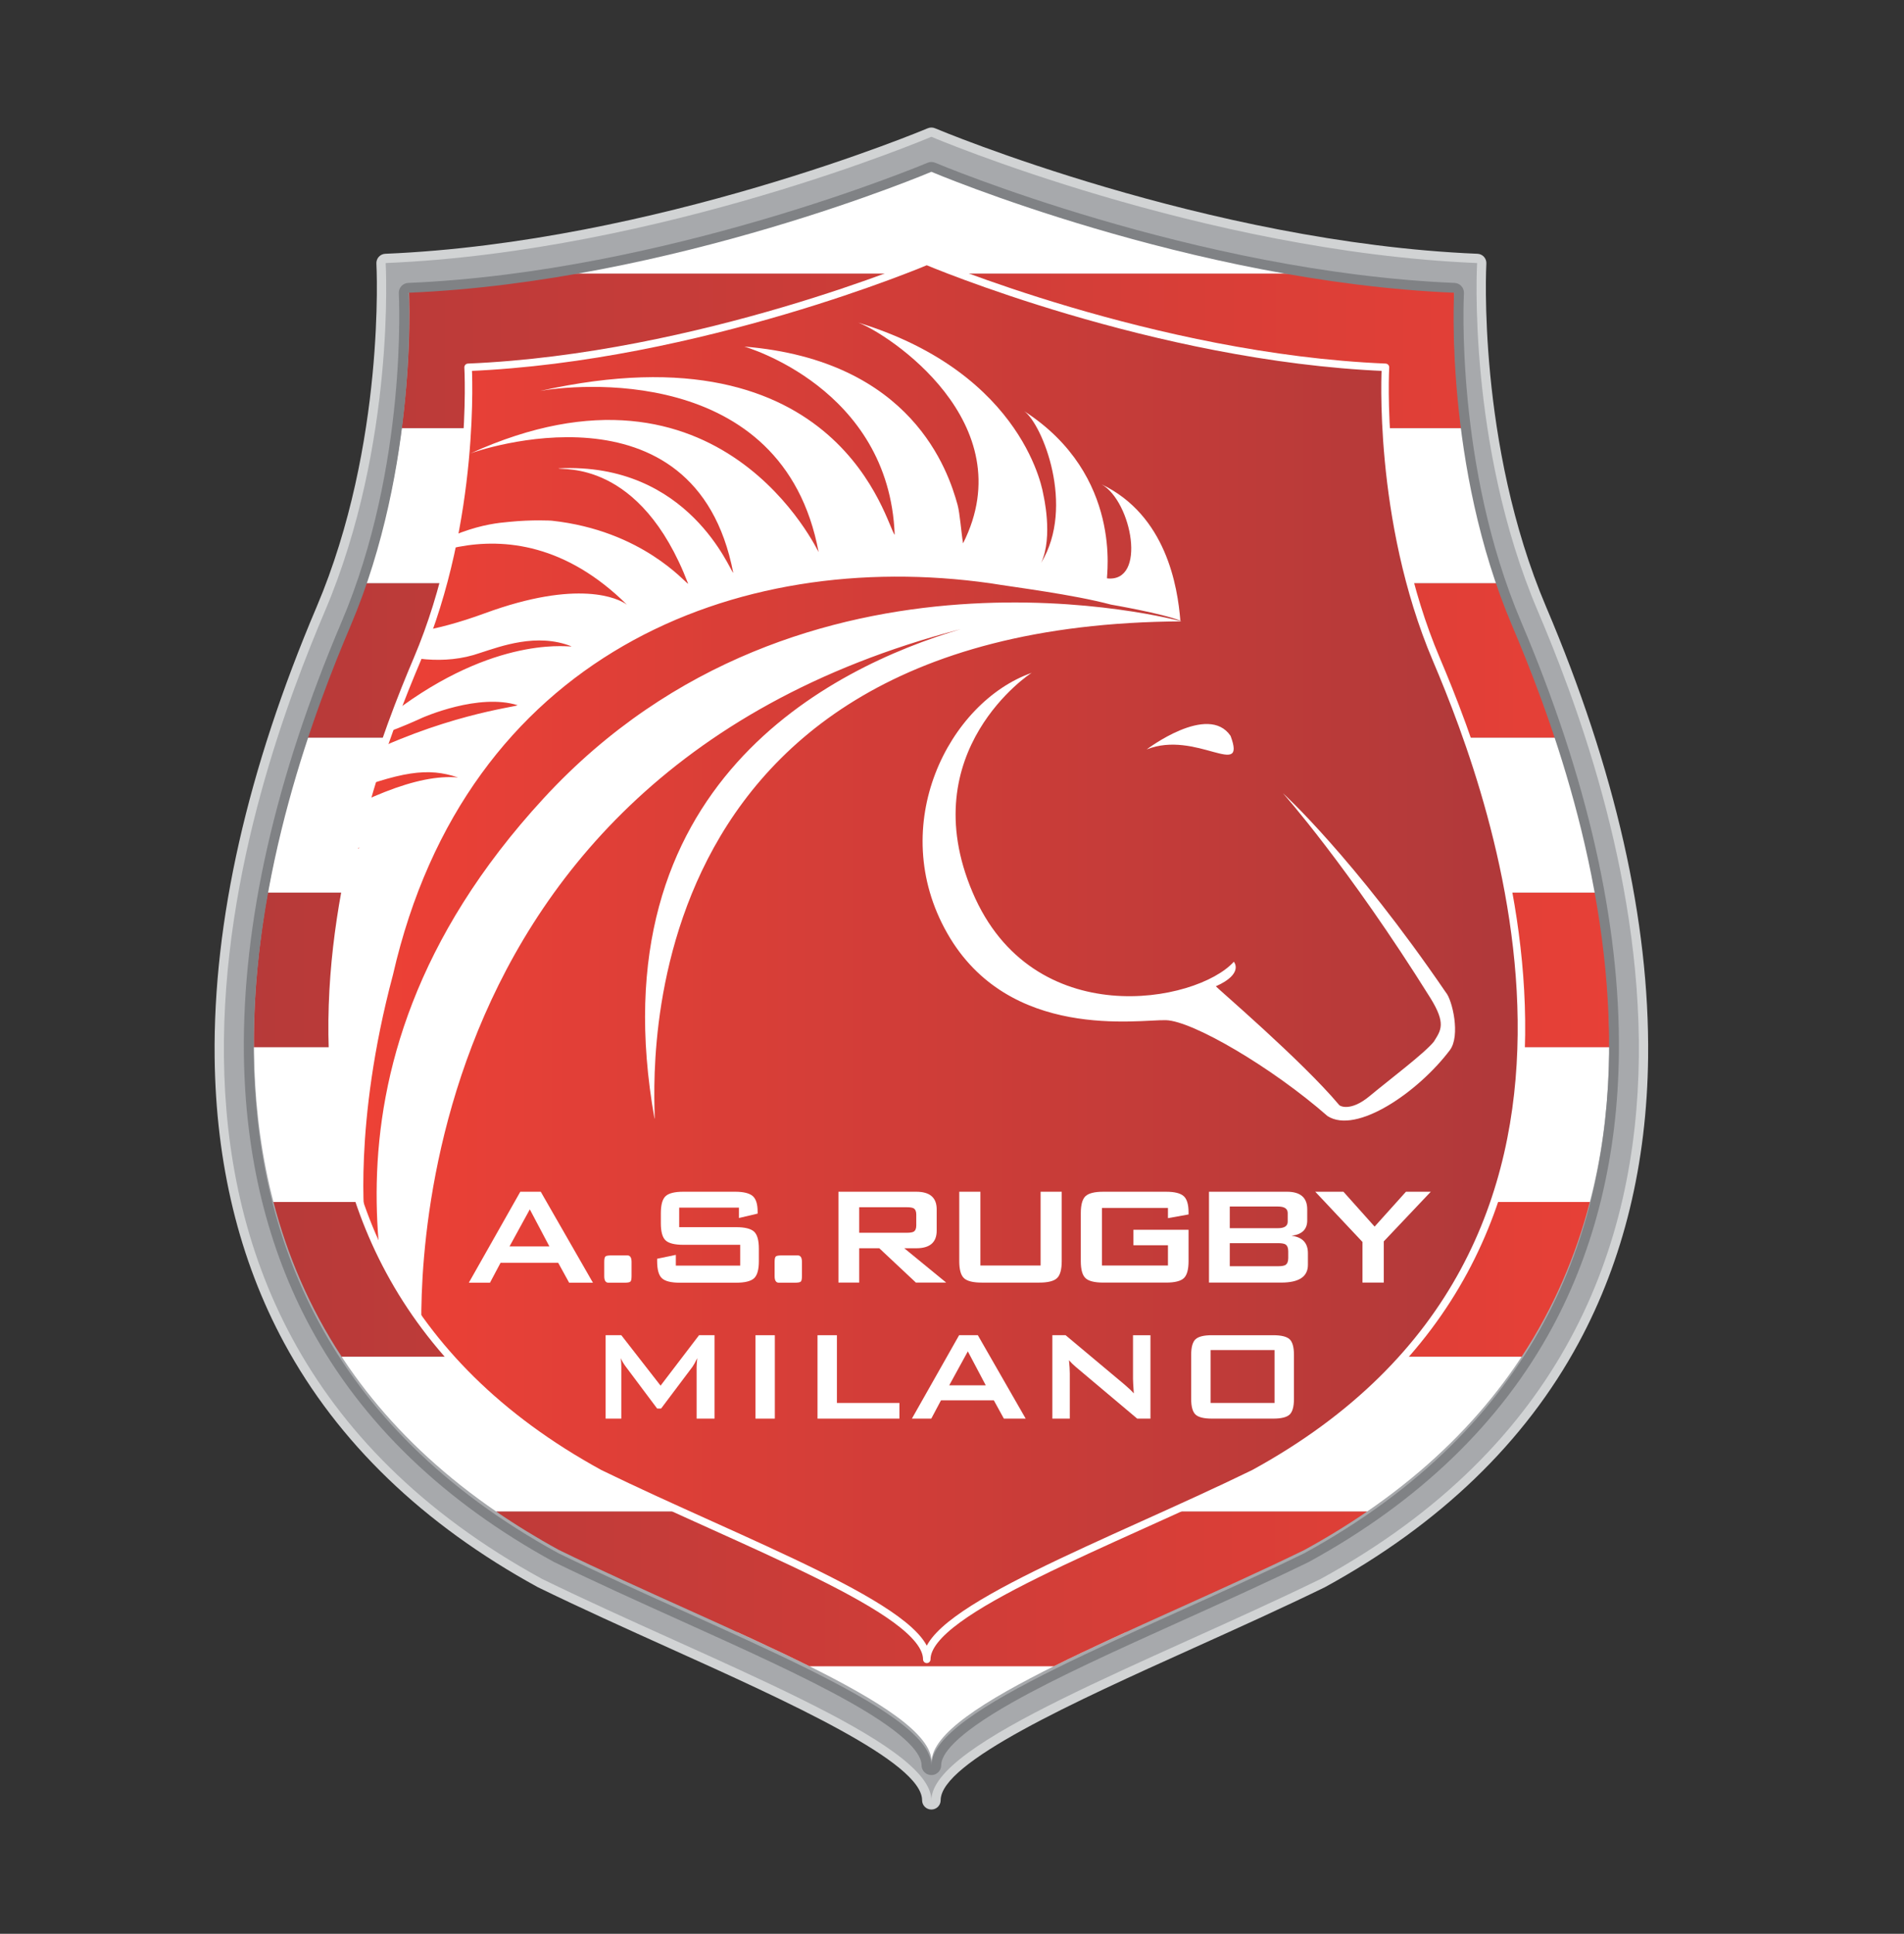 <?xml version="1.0" encoding="utf-8"?>
<!-- Generator: Adobe Illustrator 15.0.0, SVG Export Plug-In . SVG Version: 6.00 Build 0)  -->
<!DOCTYPE svg PUBLIC "-//W3C//DTD SVG 1.1//EN" "http://www.w3.org/Graphics/SVG/1.1/DTD/svg11.dtd">
<svg version="1.1" id="Layer_1" xmlns="http://www.w3.org/2000/svg" xmlns:xlink="http://www.w3.org/1999/xlink" x="0px" y="0px"
	 width="387px" height="393px" viewBox="0 0 387 393" enable-background="new 0 0 387 393" xml:space="preserve">
<rect x="0" y="0" width="387" height="393" fill="#333333" stroke="none"/>
<g>
	<g>
		<path fill="#A7A9AC" d="M189.309,366.798c-0.521,0-0.943-0.42-0.943-0.941c0-8.346-26.405-20.262-51.941-31.785
			c-8.88-4.009-18.063-8.152-26.637-12.333c-42.76-23.389-64.688-59.342-65.217-106.879c-0.305-27.524,6.641-58.192,20.648-91.148
			c14.171-33.345,12.249-69.833,12.227-70.198c-0.014-0.252,0.073-0.5,0.242-0.687c0.17-0.188,0.408-0.299,0.66-0.31
			c55.169-2.3,110.043-25.35,110.591-25.583c0.117-0.05,0.243-0.074,0.369-0.074s0.251,0.024,0.369,0.074
			c0.548,0.233,55.433,23.283,110.59,25.583c0.252,0.01,0.49,0.122,0.66,0.31c0.168,0.187,0.255,0.435,0.241,0.687
			c-0.02,0.365-1.936,36.87,12.228,70.199c14.007,32.958,20.954,63.624,20.648,91.149c-0.529,47.536-22.456,83.488-65.177,106.858
			c-8.611,4.199-17.794,8.343-26.673,12.35c-25.537,11.523-51.943,23.442-51.943,31.787
			C190.252,366.378,189.831,366.798,189.309,366.798"/>
		<path fill="#D1D3D4" d="M189.309,27.802c0,0,54.942,23.322,110.92,25.656c0,0-2.121,36.689,12.299,70.623
			c14.422,33.934,55.148,142.513-44.112,196.811c-34.788,16.963-79.106,33.089-79.106,44.965c0-11.876-44.321-28.002-79.107-44.965
			c-99.26-54.298-58.536-162.877-44.114-196.812c14.421-33.934,12.3-70.622,12.3-70.622
			C134.365,51.123,189.309,27.802,189.309,27.802 M189.309,25.917c-0.251,0-0.501,0.049-0.737,0.15
			c-0.546,0.231-55.288,23.215-110.262,25.508c-0.505,0.021-0.981,0.244-1.32,0.619c-0.339,0.375-0.514,0.869-0.485,1.374
			c0.021,0.362,1.919,36.663-12.152,69.775C50.293,156.42,43.32,187.214,43.627,214.87c0.24,21.618,4.99,41.143,14.119,58.031
			c10.919,20.203,28.264,36.906,51.55,49.646c0.026,0.014,0.052,0.026,0.078,0.04c8.587,4.187,17.777,8.334,26.666,12.345
			c24.084,10.869,51.382,23.188,51.382,30.924c0,1.042,0.844,1.886,1.886,1.886s1.886-0.843,1.886-1.886
			c0-7.736,27.301-20.057,51.388-30.926c8.886-4.011,18.074-8.157,26.658-12.343c0.027-0.014,0.053-0.026,0.078-0.04
			c23.287-12.74,40.633-29.441,51.552-49.646c9.127-16.889,13.879-36.413,14.118-58.03c0.307-27.656-6.667-58.45-20.725-91.528
			C300.191,90.23,302.091,53.93,302.11,53.567c0.029-0.505-0.145-1-0.484-1.374c-0.339-0.375-0.815-0.598-1.32-0.619
			c-54.972-2.293-109.714-25.276-110.26-25.508C189.811,25.966,189.559,25.917,189.309,25.917"/>
	</g>
	<g>
		<g>
			<defs>
				<path id="SVGID_1_" d="M55.581,244.277c2.806,10.773,7.265,21.389,13.872,31.45h239.821
					c6.606-10.062,11.065-20.677,13.871-31.45H55.581z"/>
			</defs>
			<clipPath id="SVGID_2_">
				<use xlink:href="#SVGID_1_"  overflow="visible"/>
			</clipPath>
			
				<linearGradient id="SVGID_3_" gradientUnits="userSpaceOnUse" x1="-215.232" y1="-113.574" x2="-214.294" y2="-113.574" gradientTransform="matrix(-383.06 0 0 -383.06 -82077.281 -43245.602)">
				<stop  offset="0" style="stop-color:#EF4136"/>
				<stop  offset="1" style="stop-color:#AF393A"/>
			</linearGradient>
			<rect x="55.581" y="244.277" clip-path="url(#SVGID_2_)" fill="url(#SVGID_3_)" width="267.564" height="31.45"/>
		</g>
	</g>
	<g>
		<g>
			<defs>
				<path id="SVGID_4_" d="M54.427,181.38c-1.78,9.993-2.889,20.61-2.812,31.45H327.11c0.078-10.84-1.031-21.457-2.81-31.45H54.427z
					"/>
			</defs>
			<clipPath id="SVGID_5_">
				<use xlink:href="#SVGID_4_"  overflow="visible"/>
			</clipPath>
			
				<linearGradient id="SVGID_6_" gradientUnits="userSpaceOnUse" x1="-215.232" y1="-113.584" x2="-214.294" y2="-113.584" gradientTransform="matrix(-383.06 0 0 -383.06 -82077.281 -43312.602)">
				<stop  offset="0" style="stop-color:#EF4136"/>
				<stop  offset="1" style="stop-color:#AF393A"/>
			</linearGradient>
			<rect x="51.538" y="181.38" clip-path="url(#SVGID_5_)" fill="url(#SVGID_6_)" width="275.651" height="31.45"/>
		</g>
	</g>
	<g>
		<g>
			<defs>
				<path id="SVGID_7_" d="M74.396,118.49c-0.924,2.659-1.942,5.319-3.065,7.965c-2.461,5.791-5.724,13.854-8.884,23.485h253.835
					c-3.159-9.631-6.422-17.695-8.883-23.485c-1.123-2.646-2.142-5.306-3.066-7.965H74.396z"/>
			</defs>
			<clipPath id="SVGID_8_">
				<use xlink:href="#SVGID_7_"  overflow="visible"/>
			</clipPath>
			
				<linearGradient id="SVGID_9_" gradientUnits="userSpaceOnUse" x1="-215.232" y1="-113.595" x2="-214.293" y2="-113.595" gradientTransform="matrix(-383.06 0 0 -383.06 -82077.281 -43379.602)">
				<stop  offset="0" style="stop-color:#EF4136"/>
				<stop  offset="1" style="stop-color:#AF393A"/>
			</linearGradient>
			<rect x="62.446" y="118.49" clip-path="url(#SVGID_8_)" fill="url(#SVGID_9_)" width="253.835" height="31.45"/>
		</g>
	</g>
	<g>
		<g>
			<defs>
				<path id="SVGID_10_" d="M113.547,55.59c-9.864,1.612-20.133,2.784-30.436,3.214c0,0,0.687,11.89-1.456,28.235l215.416,0.001
					c-2.144-16.345-1.456-28.236-1.456-28.236c-10.303-0.43-20.572-1.602-30.436-3.214H113.547z"/>
			</defs>
			<clipPath id="SVGID_11_">
				<use xlink:href="#SVGID_10_"  overflow="visible"/>
			</clipPath>
			
				<linearGradient id="SVGID_12_" gradientUnits="userSpaceOnUse" x1="-215.233" y1="-113.606" x2="-214.294" y2="-113.606" gradientTransform="matrix(-383.06 0 0 -383.06 -82077.281 -43446.602)">
				<stop  offset="0" style="stop-color:#EF4136"/>
				<stop  offset="1" style="stop-color:#AF393A"/>
			</linearGradient>
			<rect x="81.655" y="55.59" clip-path="url(#SVGID_11_)" fill="url(#SVGID_12_)" width="215.416" height="31.45"/>
		</g>
	</g>
	<g>
		<g>
			<defs>
				<path id="SVGID_13_" d="M83.111,58.805c0,0,2.031,35.144-11.781,67.65c-13.817,32.504-52.826,136.513,42.258,188.527
					c33.319,16.249,75.775,31.696,75.775,43.073c0-11.377,42.454-26.823,75.778-43.073c95.081-52.014,56.072-156.023,42.257-188.527
					c-13.814-32.506-11.783-67.65-11.783-67.65c-53.62-2.236-106.252-24.577-106.252-24.577S136.734,56.569,83.111,58.805"/>
			</defs>
			<clipPath id="SVGID_14_">
				<use xlink:href="#SVGID_13_"  overflow="visible"/>
			</clipPath>
			<rect x="10.177" y="275.728" clip-path="url(#SVGID_14_)" fill="#FFFFFF" width="359.527" height="31.453"/>
		</g>
		<g>
			<defs>
				<path id="SVGID_15_" d="M83.111,58.805c0,0,2.031,35.144-11.781,67.65c-13.817,32.504-52.826,136.513,42.258,188.527
					c33.319,16.249,75.775,31.696,75.775,43.073c0-11.377,42.454-26.823,75.778-43.073c95.081-52.014,56.072-156.023,42.257-188.527
					c-13.814-32.506-11.783-67.65-11.783-67.65c-53.62-2.236-106.252-24.577-106.252-24.577S136.734,56.569,83.111,58.805"/>
			</defs>
			<clipPath id="SVGID_16_">
				<use xlink:href="#SVGID_15_"  overflow="visible"/>
			</clipPath>
			<rect x="10.177" y="331.645" clip-path="url(#SVGID_16_)" fill="#FFFFFF" width="359.527" height="37.447"/>
		</g>
		<g>
			<defs>
				<path id="SVGID_17_" d="M83.111,58.805c0,0,2.031,35.144-11.781,67.65c-13.817,32.504-52.826,136.513,42.258,188.527
					c33.319,16.249,75.775,31.696,75.775,43.073c0-11.377,42.454-26.823,75.778-43.073c95.081-52.014,56.072-156.023,42.257-188.527
					c-13.814-32.506-11.783-67.65-11.783-67.65c-53.62-2.236-106.252-24.577-106.252-24.577S136.734,56.569,83.111,58.805"/>
			</defs>
			<clipPath id="SVGID_18_">
				<use xlink:href="#SVGID_17_"  overflow="visible"/>
			</clipPath>
			<rect x="10.177" y="212.828" clip-path="url(#SVGID_18_)" fill="#FFFFFF" width="359.527" height="31.451"/>
		</g>
		<g>
			<defs>
				<path id="SVGID_19_" d="M83.111,58.805c0,0,2.031,35.144-11.781,67.65c-13.817,32.504-52.826,136.513,42.258,188.527
					c33.319,16.249,75.775,31.696,75.775,43.073c0-11.377,42.454-26.823,75.778-43.073c95.081-52.014,56.072-156.023,42.257-188.527
					c-13.814-32.506-11.783-67.65-11.783-67.65c-53.62-2.236-106.252-24.577-106.252-24.577S136.734,56.569,83.111,58.805"/>
			</defs>
			<clipPath id="SVGID_20_">
				<use xlink:href="#SVGID_19_"  overflow="visible"/>
			</clipPath>
			<rect x="10.177" y="149.94" clip-path="url(#SVGID_20_)" fill="#FFFFFF" width="359.527" height="31.44"/>
		</g>
		<g>
			<defs>
				<path id="SVGID_21_" d="M83.111,58.805c0,0,2.031,35.144-11.781,67.65c-13.817,32.504-52.826,136.513,42.258,188.527
					c33.319,16.249,75.775,31.696,75.775,43.073c0-11.377,42.454-26.823,75.778-43.073c95.081-52.014,56.072-156.023,42.257-188.527
					c-13.814-32.506-11.783-67.65-11.783-67.65c-53.62-2.236-106.252-24.577-106.252-24.577S136.734,56.569,83.111,58.805"/>
			</defs>
			<clipPath id="SVGID_22_">
				<use xlink:href="#SVGID_21_"  overflow="visible"/>
			</clipPath>
			<rect x="10.177" y="87.041" clip-path="url(#SVGID_22_)" fill="#FFFFFF" width="359.527" height="31.448"/>
		</g>
		<g>
			<defs>
				<path id="SVGID_23_" d="M83.111,58.805c0,0,2.031,35.144-11.781,67.65c-13.817,32.504-52.826,136.513,42.258,188.527
					c33.319,16.249,75.775,31.696,75.775,43.073c0-11.377,42.454-26.823,75.778-43.073c95.081-52.014,56.072-156.023,42.257-188.527
					c-13.814-32.506-11.783-67.65-11.783-67.65c-53.62-2.236-106.252-24.577-106.252-24.577S136.734,56.569,83.111,58.805"/>
			</defs>
			<clipPath id="SVGID_24_">
				<use xlink:href="#SVGID_23_"  overflow="visible"/>
			</clipPath>
			<rect x="10.177" y="23.145" clip-path="url(#SVGID_24_)" fill="#FFFFFF" width="359.527" height="32.446"/>
		</g>
	</g>
	<g>
		<g>
			<defs>
				<path id="SVGID_25_" d="M100.855,307.181c3.948,2.71,8.188,5.314,12.733,7.803c16.875,8.229,36.094,16.252,50.954,23.646h49.643
					c14.86-7.394,34.078-15.417,50.956-23.646c4.544-2.487,8.783-5.093,12.731-7.803H100.855z"/>
			</defs>
			<clipPath id="SVGID_26_">
				<use xlink:href="#SVGID_25_"  overflow="visible"/>
			</clipPath>
			
				<linearGradient id="SVGID_27_" gradientUnits="userSpaceOnUse" x1="-215.232" y1="-113.563" x2="-214.294" y2="-113.563" gradientTransform="matrix(-383.06 0 0 -383.06 -82077.281 -43178.602)">
				<stop  offset="0" style="stop-color:#EF4136"/>
				<stop  offset="1" style="stop-color:#AF393A"/>
			</linearGradient>
			<rect x="100.855" y="307.181" clip-path="url(#SVGID_26_)" fill="url(#SVGID_27_)" width="177.017" height="31.448"/>
		</g>
	</g>
	<g>
		<path fill="#808285" d="M189.309,34.915c0,0,52.629,22.342,106.251,24.578c0,0-2.03,35.144,11.782,67.65
			c13.816,32.504,52.826,136.515-42.258,188.527c-33.321,16.251-75.774,31.697-75.774,43.073c0-11.375-42.457-26.821-75.777-43.073
			c-95.084-52.013-56.076-156.023-42.259-188.527c13.813-32.506,11.782-67.65,11.782-67.65
			C136.678,57.257,189.309,34.915,189.309,34.915 M189.309,32.92c-0.266,0-0.53,0.053-0.78,0.159
			c-0.522,0.222-52.931,22.226-105.556,24.419c-0.534,0.022-1.037,0.259-1.396,0.655c-0.36,0.396-0.544,0.92-0.514,1.454
			c0.02,0.348,1.834,35.079-11.626,66.754c-13.478,31.708-20.162,61.231-19.867,87.752c0.231,20.738,4.789,39.471,13.547,55.676
			c10.478,19.386,27.117,35.41,49.457,47.632c0.027,0.015,0.055,0.029,0.083,0.042c8.229,4.015,17.036,7.989,25.554,11.833
			c13.145,5.933,25.562,11.536,34.782,16.759c11.836,6.707,14.32,10.601,14.32,12.687c0,1.104,0.894,1.998,1.996,1.998
			s1.996-0.895,1.996-1.998c0-2.086,2.485-5.98,14.323-12.688c9.22-5.224,21.64-10.829,34.785-16.762
			c8.514-3.844,17.319-7.816,25.547-11.83c0.027-0.013,0.056-0.026,0.083-0.042c22.339-12.221,38.979-28.246,49.456-47.632
			c8.759-16.206,13.316-34.938,13.548-55.677c0.294-26.52-6.391-56.044-19.867-87.751c-13.474-31.708-11.646-66.407-11.626-66.753
			c0.03-0.534-0.154-1.059-0.514-1.455c-0.359-0.397-0.862-0.632-1.396-0.655c-52.65-2.193-105.032-24.196-105.555-24.418
			C189.839,32.973,189.575,32.92,189.309,32.92"/>
		<g>
			<g>
				<g opacity="0.8">
					<g>
						<g>
							<g transform="matrix(1 0 0 1 1.123961e-006 2.601338e-007)">
							</g>
						</g>
					</g>
				</g>
			</g>
			<g>
				<g>
					<defs>
						<path id="SVGID_28_" d="M95.718,74.537c0,0,1.783,30.837-10.337,59.358c-12.123,28.52-46.351,119.786,37.08,165.422
							c29.236,14.262,66.49,27.813,66.49,37.797c0-9.983,37.253-23.534,66.488-37.797c83.43-45.637,49.202-136.903,37.081-165.422
							c-12.123-28.521-10.34-59.358-10.34-59.358c-47.051-1.962-93.229-21.565-93.229-21.565S142.771,72.574,95.718,74.537"/>
					</defs>
					<clipPath id="SVGID_29_">
						<use xlink:href="#SVGID_28_"  overflow="visible"/>
					</clipPath>
					
						<linearGradient id="SVGID_30_" gradientUnits="userSpaceOnUse" x1="-214.578" y1="-112.13" x2="-213.639" y2="-112.13" gradientTransform="matrix(257.562 0 0 257.562 55335.062 29075.621)">
						<stop  offset="0" style="stop-color:#EF4136"/>
						<stop  offset="1" style="stop-color:#AF393A"/>
					</linearGradient>
					<rect x="39.03" y="52.972" clip-path="url(#SVGID_29_)" fill="url(#SVGID_30_)" width="299.838" height="284.141"/>
				</g>
			</g>
			<g>
				<g>
					<g>
						<g opacity="0.75">
							<g>
								<g>
									<g transform="matrix(1 0 0 1 -4.563027e-006 8.059396e-007)">
									</g>
								</g>
							</g>
						</g>
					</g>
					<g>
						<g>
							<defs>
								<path id="SVGID_31_" d="M95.572,75.264c0,0,1.784,30.836-10.338,59.358c-12.122,28.52-46.351,119.783,37.081,165.42
									c29.236,14.26,67.92,27.814,67.92,37.795c-0.008-9.273,37.25-22.818,66.489-37.077
									c83.429-45.639,47.771-137.619,35.647-166.138c-12.123-28.522-10.338-59.358-10.338-59.358
									c-47.053-1.963-93.231-21.563-93.231-21.563S142.624,73.301,95.572,75.264"/>
							</defs>
							<clipPath id="SVGID_32_">
								<use xlink:href="#SVGID_31_"  overflow="visible"/>
							</clipPath>
							<path clip-path="url(#SVGID_32_)" fill="#FFFFFF" d="M109.76,79.452c-0.307,0.058-0.525,0.106-0.642,0.141
								C109.334,79.543,109.544,79.5,109.76,79.452 M8.771,257.298c1.886-1.098,4.457-3.021,7.243-5.273
								C9.984,256.097,5.849,259.002,8.771,257.298 M6.979,246.594c-5.3,2.936-9.135,5.009-9.135,5.009
								C0.607,250.733,2.337,250.202,6.979,246.594 M79.873,198.104c14.843-64.9,69.625-86.876,121.375-79.576
								c5.089,0.84,16.688,2.25,24.579,4.346c0,0,10.479,1.798,14.089,3.268c-0.557-6.949-2.881-21.399-16.002-27.711
								c6.146,3.488,9.243,20.025,1.094,19.111c-0.201-0.168,3.396-20.914-16.826-33.983c3.68,2.654,10.416,19.356,3.44,30.817
								c2.491-5.316,0.44-13.866,0.44-13.866s-3.495-24.522-37.641-34.954c6.037,2.227,33.692,20.322,21.326,44.867
								c-0.373-2.242-0.645-6.14-1.12-7.849c-1.869-6.728-9.155-29.337-43.352-32.141c0,0,29.454,8.315,30.576,38.252
								c-1.658-1.659-10.711-43-72.092-29.232c6.218-1.166,49.374-6.025,56.625,32.725c0.031,0.366-19.767-43.248-70.807-20.013
								c1.072-0.469,45.705-15.946,53.457,24.237c-0.571-0.132-8.88-22.537-35.525-21.225c0.603,0.503,16.609-2.036,26.368,23.467
								c-0.57-0.134-9.292-10.833-27.753-12.828c0,0-3.867-0.25-8.731,0.25c-4.241,0.374-12.599,1.372-26.479,11.776
								c0.733-0.067,25.728-19.488,50.512,5.042c-1.747-1.308-9.932-5.199-28.867,1.743c-21.583,7.915-28.05,2.44-31.77,2.407
								c0,0,16.098,10.847,30.807,5.652c4.195-1.341,11.523-4.117,18.551-1.336c0.402,0.333-13.893-2.621-34.299,12.061
								c-9.584,7.006-12.904,7.309-29.393,7.884c0,0,10.122,5.027,32.442-5.002c1.427-0.729,12.469-5.424,20.312-2.978
								c-0.705,0.436-15.385,1.973-33.85,11.459s-33.164,8.844-40.703,9.715c0,0,19.354,2.819,37.452-2.544
								c13.64-5.328,18.861-5.986,24.994-3.945c-8.196-0.736-19.597,4.011-35.449,13.629c-15.851,9.618-40.284,6.641-44.038,6.238
								c0.202,0.167,25.976,7.67,40.252,1.167c14.276-6.503,19.269-6.773,19.269-6.773s-26.908,10.627-38.538,17.634
								c-11.629,7.006-14.411,9.119-25.671,9.96c-11.262,0.839-17.863-0.232-17.863-0.232s18.434,6.5,41.121-1.515
								C54.876,190.093,59,188.416,59,188.416s-8.313,4.661-18.835,11.567c-10.523,6.905-19.304,8.449-26.409,10.025
								s-17.562,1.041-19.002,1.544c-1.441,0.506,21.048,4.588,33.078-0.037c12.031-4.627-14.006,9.453-34.583,14.116
								c-20.578,4.661-35.727,1.583-36.833,1.682c-1.108,0.101,52.083,8.637,82.579-5.477c0,0-9.384,5.127-22.285,16.526
								c-4.321,3.817-7.394,6.412-9.731,8.231c7.493-4.152,17.918-10.031,24.612-14.232c11.427-7.176,13.204-6.037,13.204-6.037
								s-8.411,7.645-14.242,13.006c-3.753,3.454-9.503,8.622-14.538,12.693c4.896-3.306,11.038-7.377,15.679-10.382
								c10.354-6.702,15.951-12.604,18.699-13.04c2.748-0.438,8.545-2.079,3.319,1.741c-5.229,3.822-17.797,10.729-23.493,17.566
								c-5.696,6.838-11.86,14.648-14.61,17.127c-2.747,2.483,7.442-6.065,11.931-9.818c4.489-3.756,9.047-8.817,13.906-10.563
								c4.861-1.743-1.909,1.476-10.654,13.609c-8.746,12.136-4.056,8.547-19.169,18.103c0,0,7.105,0.468,18.366-4.461
								c0,0-0.033,1.675-4.086,6.132c-4.056,4.461,48.303-28.917,48.303-28.917S71.71,228.668,79.873,198.104 M293.86,201.659
								c-18.789-27.496-33.094-40.461-33.094-40.461s13.306,14.96,29.937,41.569c3.311,5.299,2.14,6.639,0.758,8.887
								c-1.728,2.247-9.206,7.878-13.059,11.086c-3.85,3.21-6.096,2.087-6.257,1.766c-7.542-8.984-25.016-23.905-25.016-24.067
								c5.776-2.567,3.658-4.988,3.658-4.988c-7.543,8.344-40.918,14.602-53.11-14.12c-12.196-28.709,11.872-44.597,12.033-44.597
								c-16.847,5.938-29.686,30.962-17.169,52.94c12.515,21.983,38.991,17.49,44.447,17.651c5.455,0.161,21.6,9.631,32.836,19.485
								c5.879,3.805,18.47-4.908,24.869-13.397C296.89,210.501,295.195,203.186,293.86,201.659 M250.124,149.554
								c-4.574-6.735-17.048,2.745-17.048,2.745C243.055,148.308,253.448,158.536,250.124,149.554 M240.162,126.279
								c0,0-77.021-21.179-129.647,35.939c-52.628,57.115-28.56,110.382-27.919,122.256l3.21-10.589
								c0,0-9.439-115.063,109.469-146.026c-26.246,7.758-74.378,31.462-62.236,99.521
								C133.677,227.061,122.388,126.919,240.162,126.279"/>
						</g>
					</g>
					<g>
						<path fill="none" stroke="#FFFFFF" stroke-width="1.523" stroke-linecap="round" stroke-linejoin="round" d="M188.374,337.223
							c0-9.979,37.252-23.532,66.491-37.796c83.433-45.634,49.2-136.901,37.082-165.42c-12.123-28.523-10.342-59.36-10.342-59.36
							c-47.051-1.96-93.232-21.563-93.232-21.563s-46.18,19.603-93.231,21.563c0,0,1.782,30.837-10.337,59.36
							c-12.123,28.519-46.351,119.786,37.078,165.42C151.121,313.69,188.374,327.243,188.374,337.223z"/>
						<g>
							<g>
								<g>
									<g>
										<g>
											<g transform="matrix(1 0 0 1 2.012457e-007 7.870938e-006)">
											</g>
										</g>
									</g>
								</g>
								<path fill="#FFFFFF" d="M95.29,260.681l10.464-18.489h4.157l10.606,18.489h-4.836l-2.224-4.05h-11.716l-2.151,4.05H95.29z
									 M103.566,253.3h8.1l-3.978-7.526L103.566,253.3z"/>
								<path fill="#FFFFFF" d="M127.511,255.128c0.571,0,0.858,0.441,0.858,1.325v2.9c0,0.623-0.088,0.998-0.268,1.13
									c-0.179,0.133-0.59,0.197-1.235,0.197h-3.189c-0.576,0-0.861-0.44-0.861-1.327v-2.9c0-0.621,0.09-0.997,0.268-1.13
									c0.18-0.13,0.593-0.195,1.238-0.195H127.511L127.511,255.128z"/>
								<path fill="#FFFFFF" d="M150.195,245.416h-12.147v3.976h11.564c1.771,0,2.985,0.301,3.646,0.896
									c0.656,0.598,0.985,1.756,0.985,3.476v2.544c0,1.72-0.329,2.879-0.983,3.476c-0.658,0.598-1.871,0.896-3.638,0.896H138.19
									c-1.768,0-2.979-0.299-3.638-0.896c-0.657-0.597-0.984-1.756-0.984-3.476v-0.5l3.799-0.788v2.185h13.078v-4.229h-11.538
									c-1.769,0-2.973-0.299-3.618-0.895c-0.646-0.598-0.968-1.756-0.968-3.476v-2.044c0-1.72,0.322-2.878,0.968-3.476
									c0.645-0.596,1.85-0.896,3.618-0.896h10.499c1.696,0,2.885,0.289,3.564,0.859c0.682,0.574,1.023,1.637,1.023,3.189v0.396
									l-3.799,0.895V245.416z"/>
								<path fill="#FFFFFF" d="M162.141,255.128c0.572,0,0.859,0.441,0.859,1.325v2.9c0,0.623-0.09,0.998-0.269,1.13
									c-0.179,0.133-0.59,0.197-1.235,0.197h-3.189c-0.574,0-0.862-0.44-0.862-1.327v-2.9c0-0.621,0.092-0.997,0.27-1.13
									c0.18-0.13,0.592-0.195,1.237-0.195H162.141L162.141,255.128z"/>
								<path fill="#FFFFFF" d="M170.417,260.656v-18.465h15.819c2.767,0,4.152,1.192,4.152,3.578v4.33
									c0,2.387-1.385,3.578-4.152,3.578h-2.434l8.518,6.98h-6.156l-7.443-6.98h-4.08v6.98h-4.224V260.656z M184.304,245.341
									h-9.663v5.188h9.663c0.668,0,1.131-0.073,1.396-0.215c0.358-0.216,0.537-0.636,0.537-1.262v-2.233
									c0-0.627-0.179-1.046-0.537-1.262C185.435,245.412,184.972,245.341,184.304,245.341"/>
								<path fill="#FFFFFF" d="M199.271,242.191v14.995h12.239v-14.995h4.293v14.1c0,1.717-0.323,2.875-0.968,3.471
									c-0.644,0.597-1.849,0.896-3.613,0.896h-11.666c-1.767,0-2.971-0.3-3.615-0.896c-0.645-0.596-0.966-1.754-0.966-3.471v-14.1
									H199.271z"/>
								<path fill="#FFFFFF" d="M237.394,245.483h-13.42v11.701h13.42v-4.114h-7.016v-3.149h11.204v6.37
									c0,1.717-0.324,2.875-0.967,3.471c-0.645,0.598-1.85,0.895-3.615,0.895h-12.739c-1.768,0-2.972-0.297-3.617-0.895
									c-0.644-0.596-0.965-1.754-0.965-3.471v-9.733c0-1.719,0.323-2.874,0.965-3.473c0.646-0.595,1.85-0.894,3.617-0.894H237
									c1.717,0,2.91,0.293,3.577,0.878c0.669,0.585,1.005,1.688,1.005,3.309v0.429l-4.188,0.752V245.483L237.394,245.483z"/>
								<path fill="#FFFFFF" d="M245.735,260.656v-18.467h15.818c2.767,0,4.15,1.194,4.15,3.58v2.253
									c0,1.813-1.062,2.853-3.184,3.113c2.217,0.287,3.326,1.466,3.326,3.545v2.359c0,2.412-1.813,3.616-5.438,3.616H245.735
									L245.735,260.656z M259.763,245.198h-9.804v4.4h9.804c1.313,0,1.971-0.443,1.971-1.323v-1.755
									C261.733,245.64,261.075,245.198,259.763,245.198 M259.763,252.64h-9.804v4.688h9.804c0.717,0,1.217-0.082,1.506-0.251
									c0.38-0.238,0.573-0.702,0.573-1.396v-1.395c0-0.691-0.193-1.156-0.573-1.396
									C260.979,252.725,260.478,252.64,259.763,252.64"/>
								<polygon fill="#FFFFFF" points="276.927,260.656 276.927,252.391 267.337,242.191 273.063,242.191 279.397,249.276 
									285.768,242.191 290.814,242.191 281.258,252.282 281.258,260.656 								"/>
								<path fill="#FFFFFF" d="M123.097,288.3v-16.951h3.188l7.982,10.248l7.819-10.248h3.153V288.3h-3.648v-10.481
									c0-0.414,0.045-1.018,0.134-1.806c-0.418,0.854-0.747,1.443-0.987,1.772l-6.375,8.476h-0.787l-6.373-8.506
									c-0.458-0.613-0.799-1.196-1.017-1.741c0.063,0.679,0.099,1.28,0.099,1.805V288.3H123.097L123.097,288.3z"/>
								<rect x="153.55" y="271.349" fill="#FFFFFF" width="3.94" height="16.951"/>
								<polygon fill="#FFFFFF" points="166.164,288.3 166.164,271.349 170.106,271.349 170.106,285.112 182.816,285.112 
									182.816,288.3 								"/>
								<path fill="#FFFFFF" d="M185.348,288.3l9.596-16.951h3.808l9.724,16.951h-4.433l-2.039-3.716h-10.742l-1.972,3.716H185.348z
									 M192.938,281.53h7.424l-3.645-6.898L192.938,281.53z"/>
								<path fill="#FFFFFF" d="M213.894,288.3v-16.951h2.695l11.925,9.985c0.855,0.724,1.503,1.336,1.94,1.839
									c-0.111-1.576-0.165-2.55-0.165-2.924v-8.899h3.548v16.95h-2.695l-12.45-10.481c-0.526-0.438-0.995-0.898-1.412-1.38
									c0.106,1.098,0.163,1.993,0.163,2.695v9.166H213.894L213.894,288.3z"/>
								<path fill="#FFFFFF" d="M242.113,275.356c0-1.579,0.299-2.642,0.887-3.188c0.593-0.545,1.698-0.819,3.32-0.819h12.481
									c1.621,0,2.727,0.274,3.318,0.819c0.59,0.546,0.886,1.609,0.886,3.188v8.936c0,1.574-0.296,2.637-0.886,3.185
									c-0.592,0.549-1.698,0.823-3.318,0.823H246.32c-1.623,0-2.728-0.274-3.32-0.823c-0.588-0.548-0.887-1.61-0.887-3.185
									V275.356L242.113,275.356z M246.058,285.111h13.007V274.37h-13.007V285.111L246.058,285.111z"/>
							</g>
						</g>
					</g>
				</g>
			</g>
		</g>
	</g>
</g>
</svg>

